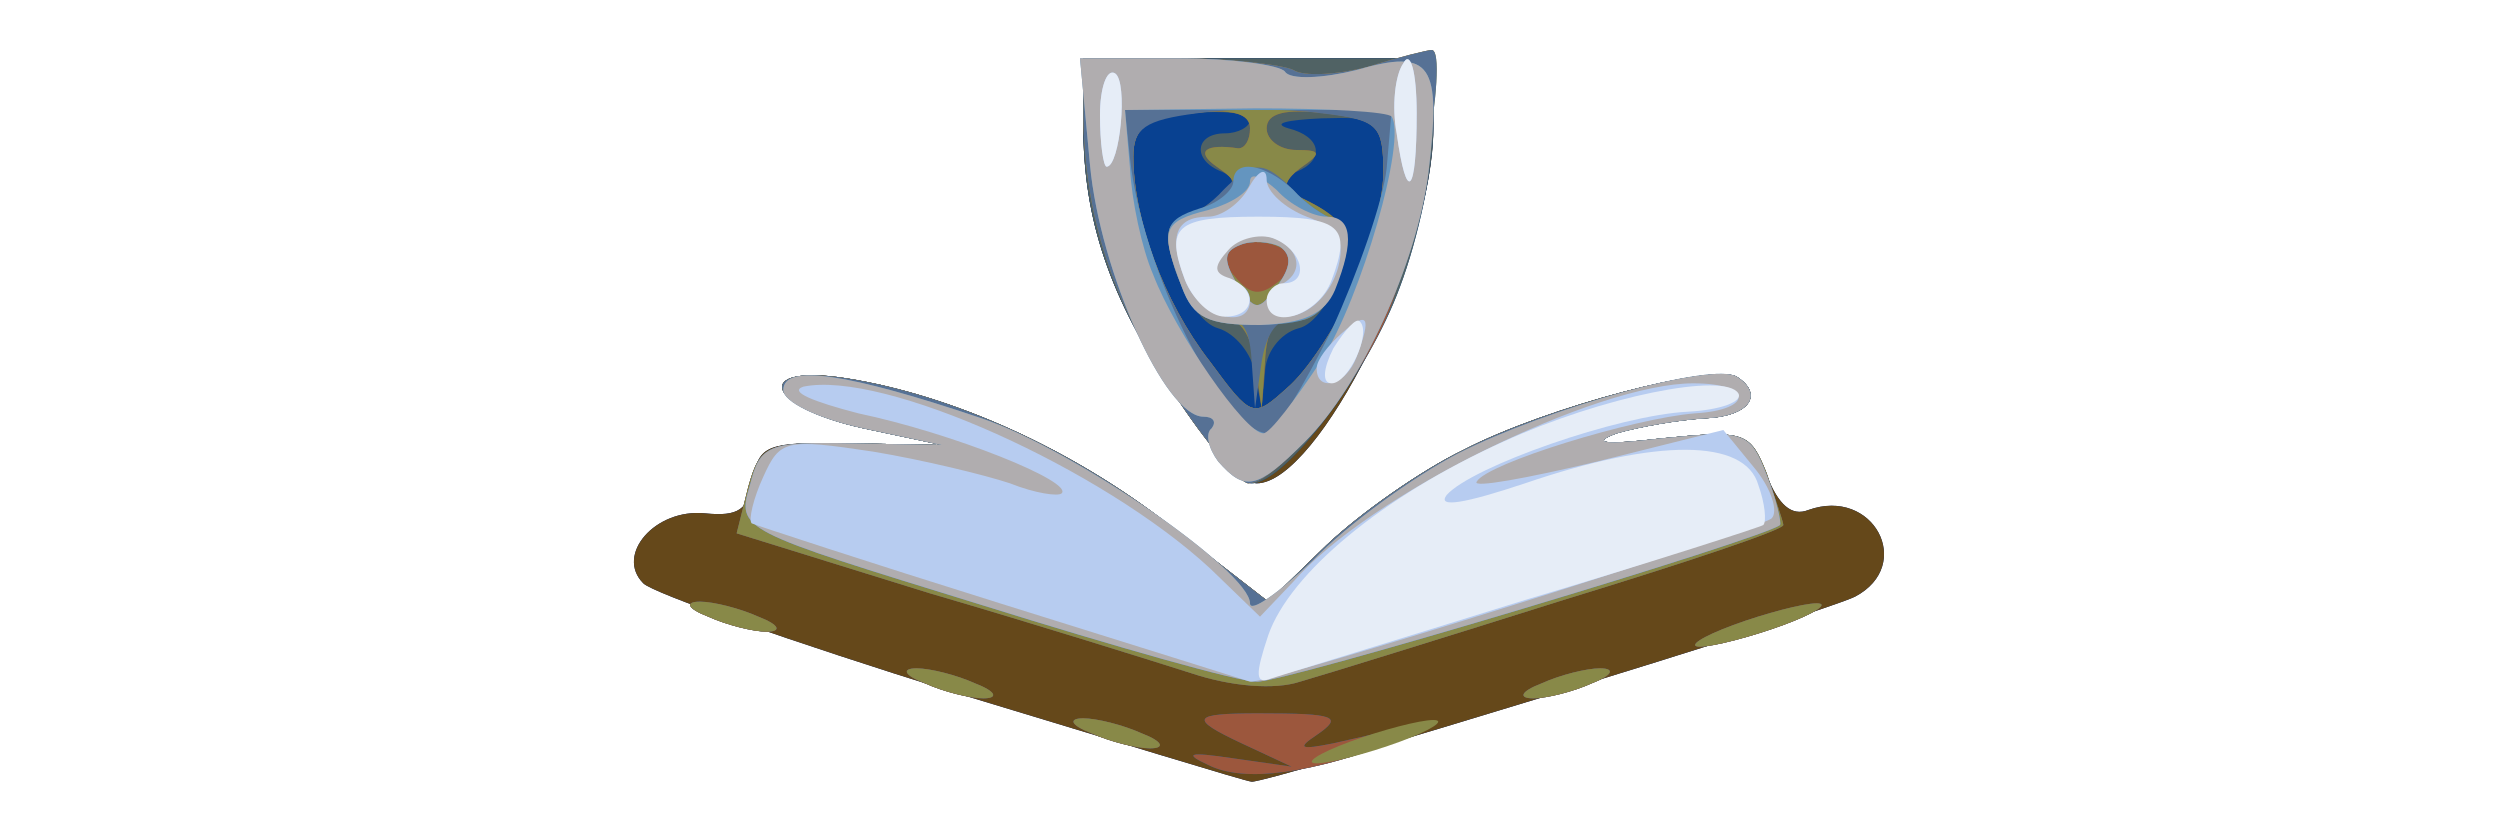 <!DOCTYPE svg PUBLIC "-//W3C//DTD SVG 20010904//EN" "http://www.w3.org/TR/2001/REC-SVG-20010904/DTD/svg10.dtd">
<svg version="1.0" xmlns="http://www.w3.org/2000/svg" width="150px" height="50px" viewBox="0 0 1500 500" preserveAspectRatio="xMidYMid meet">
<g id="layer101" fill="#01206c" stroke="none">
 <path d="M571 415 c-96 -30 -179 -59 -185 -65 -17 -17 7 -45 37 -42 20 2 26 -2 29 -20 3 -21 8 -23 58 -22 l55 1 -47 -10 c-59 -13 -67 -39 -10 -30 63 10 135 42 195 89 l58 45 35 -34 c20 -19 57 -45 82 -57 50 -26 150 -52 164 -44 17 11 7 24 -19 25 -16 1 -39 5 -53 9 -16 6 -7 7 27 3 50 -5 53 -4 63 22 7 18 15 25 25 21 39 -14 64 33 28 52 -20 10 -353 112 -362 111 -3 0 -84 -25 -180 -54z"/>
 <path d="M709 243 c-41 -60 -58 -106 -59 -163 l0 -45 105 0 105 0 0 42 c0 75 -69 213 -106 213 -7 0 -28 -21 -45 -47z"/>
 </g>
<g id="layer102" fill="#65481a" stroke="none">
 <path d="M571 415 c-96 -30 -179 -59 -185 -65 -17 -17 7 -45 37 -42 20 2 26 -2 29 -20 3 -21 8 -23 58 -22 l55 1 -47 -10 c-59 -13 -67 -39 -10 -30 63 10 135 42 195 89 l58 45 35 -34 c20 -19 57 -45 82 -57 50 -26 150 -52 164 -44 17 11 7 24 -19 25 -16 1 -39 5 -53 9 -16 6 -7 7 27 3 50 -5 53 -4 63 22 7 18 15 25 25 21 39 -14 64 33 28 52 -20 10 -353 112 -362 111 -3 0 -84 -25 -180 -54z"/>
 <path d="M709 243 c-41 -60 -58 -106 -59 -163 l0 -45 105 0 105 0 0 42 c0 75 -69 213 -106 213 -7 0 -28 -21 -45 -47z"/>
 </g>
<g id="layer103" fill="#084191" stroke="none">
 <path d="M725 459 c-15 -7 -12 -8 15 -4 l35 5 -30 -14 c-32 -15 -30 -18 10 -18 47 0 51 2 35 13 -12 8 -10 9 10 5 65 -15 72 -15 40 -2 -53 20 -93 26 -115 15z"/>
 <path d="M655 440 c-13 -5 -14 -9 -5 -9 8 0 24 4 35 9 13 5 14 9 5 9 -8 0 -24 -4 -35 -9z"/>
 <path d="M555 410 c-13 -5 -14 -9 -5 -9 8 0 24 4 35 9 13 5 14 9 5 9 -8 0 -24 -4 -35 -9z"/>
 <path d="M715 404 c-22 -7 -92 -29 -157 -48 l-116 -36 7 -28 c7 -25 11 -27 62 -26 l54 1 -47 -10 c-59 -13 -67 -39 -10 -30 63 10 135 42 195 89 l58 45 35 -34 c20 -19 57 -45 82 -57 50 -26 150 -52 164 -44 17 11 7 24 -19 25 -16 1 -39 5 -53 9 -16 6 -7 7 27 3 50 -5 53 -4 63 21 5 15 10 29 10 31 0 3 -60 23 -132 45 -73 23 -144 45 -158 49 -15 5 -41 3 -65 -5z"/>
 <path d="M925 410 c11 -5 27 -9 35 -9 9 0 8 4 -5 9 -11 5 -27 9 -35 9 -9 0 -8 -4 5 -9z"/>
 <path d="M1040 375 c19 -7 42 -13 50 -13 8 0 -1 6 -20 13 -19 7 -42 13 -50 13 -8 0 1 -6 20 -13z"/>
 <path d="M425 370 c-13 -5 -14 -9 -5 -9 8 0 24 4 35 9 13 5 14 9 5 9 -8 0 -24 -4 -35 -9z"/>
 <path d="M709 243 c-41 -60 -58 -106 -59 -163 l0 -45 105 0 105 0 0 42 c0 23 -9 66 -20 95 -19 52 -69 118 -89 118 -6 0 -25 -21 -42 -47z"/>
 </g>
<g id="layer104" fill="#506264" stroke="none">
 <path d="M725 459 c-15 -7 -12 -8 15 -4 l35 5 -30 -14 c-32 -15 -30 -18 10 -18 47 0 51 2 35 13 -12 8 -10 9 10 5 65 -15 72 -15 40 -2 -53 20 -93 26 -115 15z"/>
 <path d="M655 440 c-13 -5 -14 -9 -5 -9 8 0 24 4 35 9 13 5 14 9 5 9 -8 0 -24 -4 -35 -9z"/>
 <path d="M555 410 c-13 -5 -14 -9 -5 -9 8 0 24 4 35 9 13 5 14 9 5 9 -8 0 -24 -4 -35 -9z"/>
 <path d="M715 404 c-22 -7 -92 -29 -157 -48 l-116 -36 7 -28 c7 -25 11 -27 62 -26 l54 1 -47 -10 c-59 -13 -67 -39 -10 -30 63 10 135 42 195 89 l58 45 35 -34 c20 -19 57 -45 82 -57 50 -26 150 -52 164 -44 17 11 7 24 -19 25 -16 1 -39 5 -53 9 -16 6 -7 7 27 3 50 -5 53 -4 63 21 5 15 10 29 10 31 0 3 -60 23 -132 45 -73 23 -144 45 -158 49 -15 5 -41 3 -65 -5z"/>
 <path d="M925 410 c11 -5 27 -9 35 -9 9 0 8 4 -5 9 -11 5 -27 9 -35 9 -9 0 -8 -4 5 -9z"/>
 <path d="M1040 375 c19 -7 42 -13 50 -13 8 0 -1 6 -20 13 -19 7 -42 13 -50 13 -8 0 1 -6 20 -13z"/>
 <path d="M425 370 c-13 -5 -14 -9 -5 -9 8 0 24 4 35 9 13 5 14 9 5 9 -8 0 -24 -4 -35 -9z"/>
 <path d="M709 243 c-41 -60 -58 -106 -59 -163 l0 -45 105 0 105 0 0 42 c0 23 -9 66 -20 95 -19 52 -69 118 -89 118 -6 0 -25 -21 -42 -47z m102 -68 c10 -22 19 -55 19 -72 0 -32 -2 -33 -37 -32 -21 1 -30 3 -20 6 20 5 22 19 5 26 -10 4 -9 8 2 16 8 6 19 12 23 14 15 5 -5 60 -24 64 -11 3 -20 15 -20 27 l-2 21 -4 -21 c-2 -12 -12 -24 -22 -27 -19 -5 -39 -59 -24 -64 4 -2 15 -8 23 -14 11 -8 12 -12 3 -16 -18 -7 -16 -23 2 -23 8 0 15 -4 15 -8 0 -4 -16 -6 -35 -4 -28 3 -35 9 -35 26 0 37 18 87 46 123 25 34 26 34 46 16 12 -10 29 -36 39 -58z"/>
 </g>
<g id="layer105" fill="#9c573d" stroke="none">
 <path d="M725 459 c-15 -7 -12 -8 15 -4 l35 5 -30 -14 c-32 -15 -30 -18 10 -18 47 0 51 2 35 13 -12 8 -10 9 10 5 65 -15 72 -15 40 -2 -53 20 -93 26 -115 15z"/>
 <path d="M655 440 c-13 -5 -14 -9 -5 -9 8 0 24 4 35 9 13 5 14 9 5 9 -8 0 -24 -4 -35 -9z"/>
 <path d="M555 410 c-13 -5 -14 -9 -5 -9 8 0 24 4 35 9 13 5 14 9 5 9 -8 0 -24 -4 -35 -9z"/>
 <path d="M715 404 c-22 -7 -92 -29 -157 -48 l-116 -36 7 -28 c7 -25 11 -27 62 -26 l54 1 -47 -10 c-59 -13 -67 -39 -10 -30 63 10 135 42 195 89 l58 45 35 -34 c20 -19 57 -45 82 -57 50 -26 150 -52 164 -44 17 11 7 24 -19 25 -16 1 -39 5 -53 9 -16 6 -7 7 27 3 50 -5 53 -4 63 21 5 15 10 29 10 31 0 3 -60 23 -132 45 -73 23 -144 45 -158 49 -15 5 -41 3 -65 -5z"/>
 <path d="M925 410 c11 -5 27 -9 35 -9 9 0 8 4 -5 9 -11 5 -27 9 -35 9 -9 0 -8 -4 5 -9z"/>
 <path d="M1040 375 c19 -7 42 -13 50 -13 8 0 -1 6 -20 13 -19 7 -42 13 -50 13 -8 0 1 -6 20 -13z"/>
 <path d="M425 370 c-13 -5 -14 -9 -5 -9 8 0 24 4 35 9 13 5 14 9 5 9 -8 0 -24 -4 -35 -9z"/>
 <path d="M704 236 c-37 -56 -53 -106 -54 -166 l0 -35 58 0 c31 0 62 4 68 7 6 4 26 3 45 -2 19 -6 36 -10 38 -10 10 0 -10 121 -27 160 -19 44 -66 100 -83 100 -5 0 -25 -24 -45 -54z m107 -61 c10 -22 19 -54 19 -71 0 -29 -3 -32 -35 -36 -24 -3 -35 0 -35 9 0 7 8 13 18 13 15 0 15 2 2 11 -8 6 -11 12 -5 15 33 15 37 22 28 50 -7 19 -16 28 -27 26 -11 -2 -16 5 -17 25 l-2 28 -4 -28 c-3 -18 -10 -27 -20 -25 -17 3 -43 -54 -27 -59 5 -2 16 -8 24 -13 13 -9 13 -11 0 -20 -13 -9 -7 -14 13 -11 4 0 7 -5 7 -12 0 -9 -11 -12 -35 -9 -28 3 -35 9 -35 26 0 37 18 87 46 123 25 34 26 34 46 16 12 -10 29 -36 39 -58z"/>
 </g>
<g id="layer106" fill="#888948" stroke="none">
 <path d="M810 445 c19 -7 42 -13 50 -13 8 0 -1 6 -20 13 -19 7 -42 13 -50 13 -8 0 1 -6 20 -13z"/>
 <path d="M655 440 c-13 -5 -14 -9 -5 -9 8 0 24 4 35 9 13 5 14 9 5 9 -8 0 -24 -4 -35 -9z"/>
 <path d="M555 410 c-13 -5 -14 -9 -5 -9 8 0 24 4 35 9 13 5 14 9 5 9 -8 0 -24 -4 -35 -9z"/>
 <path d="M715 404 c-22 -7 -92 -29 -157 -48 l-116 -36 7 -28 c7 -25 11 -27 62 -26 l54 1 -47 -10 c-59 -13 -67 -39 -10 -30 63 10 135 42 195 89 l58 45 35 -34 c20 -19 57 -45 82 -57 50 -26 150 -52 164 -44 17 11 7 24 -19 25 -16 1 -39 5 -53 9 -16 6 -7 7 27 3 50 -5 53 -4 63 21 5 15 10 29 10 31 0 3 -60 23 -132 45 -73 23 -144 45 -158 49 -15 5 -41 3 -65 -5z"/>
 <path d="M925 410 c11 -5 27 -9 35 -9 9 0 8 4 -5 9 -11 5 -27 9 -35 9 -9 0 -8 -4 5 -9z"/>
 <path d="M1040 375 c19 -7 42 -13 50 -13 8 0 -1 6 -20 13 -19 7 -42 13 -50 13 -8 0 1 -6 20 -13z"/>
 <path d="M425 370 c-13 -5 -14 -9 -5 -9 8 0 24 4 35 9 13 5 14 9 5 9 -8 0 -24 -4 -35 -9z"/>
 <path d="M704 236 c-37 -56 -53 -106 -54 -166 l0 -35 58 0 c31 0 62 4 68 7 6 4 26 3 45 -2 19 -6 36 -10 38 -10 11 0 -10 122 -29 162 -21 46 -65 98 -81 98 -5 0 -25 -24 -45 -54z m107 -61 c10 -22 19 -54 19 -71 0 -29 -3 -32 -35 -36 -24 -3 -35 0 -35 9 0 7 8 13 18 13 15 0 15 2 2 11 -8 6 -11 12 -5 15 33 15 37 22 28 50 -7 19 -16 28 -27 26 -11 -2 -16 5 -17 25 l-2 28 -4 -28 c-3 -18 -10 -27 -20 -25 -17 3 -43 -54 -27 -59 5 -2 16 -8 24 -13 13 -9 13 -11 0 -20 -13 -9 -7 -14 13 -11 4 0 7 -5 7 -12 0 -9 -11 -12 -35 -9 -28 3 -35 9 -35 26 0 37 18 87 46 123 25 34 26 34 46 16 12 -10 29 -36 39 -58z m-42 -26 c-7 -4 -18 -5 -26 -2 -10 4 -11 9 -2 19 9 11 15 12 26 3 11 -9 11 -14 2 -20z"/>
 </g>
<g id="layer107" fill="#567195" stroke="none">
 <path d="M589 363 c-146 -45 -147 -45 -139 -72 6 -24 11 -26 61 -25 l54 1 -47 -10 c-59 -13 -67 -39 -10 -30 63 10 135 42 195 89 l58 45 35 -34 c20 -19 57 -45 82 -57 50 -26 150 -52 164 -44 17 11 7 24 -19 25 -16 1 -39 5 -53 9 -16 6 -7 7 27 3 50 -5 53 -4 63 22 6 15 9 29 8 30 -9 8 -299 95 -314 94 -11 0 -85 -21 -165 -46z"/>
 <path d="M704 236 c-37 -56 -53 -106 -54 -166 l0 -35 58 0 c31 0 62 4 68 7 6 4 26 3 45 -2 19 -6 36 -10 38 -10 11 0 -10 122 -29 162 -21 46 -65 98 -81 98 -5 0 -25 -24 -45 -54z m107 -61 c10 -22 19 -54 19 -71 0 -29 -3 -32 -37 -36 -21 -3 -55 -3 -75 0 -31 4 -38 9 -38 26 0 37 18 87 46 123 25 34 26 34 46 16 12 -10 29 -36 39 -58z"/>
 <path d="M751 217 c-1 -20 -6 -27 -17 -25 -21 4 -44 -54 -25 -60 6 -2 18 -10 25 -18 18 -18 24 -18 42 0 7 8 19 16 25 18 19 6 -4 64 -24 60 -10 -2 -17 7 -20 25 l-4 28 -2 -28z m17 -69 c-6 -3 -17 -4 -24 -1 -10 4 -10 9 -2 23 11 17 13 17 24 2 9 -12 9 -19 2 -24z"/>
 </g>
<g id="layer108" fill="#6495bf" stroke="none">
 <path d="M589 363 c-146 -45 -147 -45 -139 -72 6 -24 11 -26 61 -25 l54 1 -47 -10 c-28 -6 -48 -16 -48 -23 0 -16 39 -10 119 17 56 19 161 92 161 111 0 6 17 -6 38 -26 20 -21 60 -50 87 -64 53 -27 153 -55 167 -46 17 11 7 24 -19 25 -16 1 -39 5 -53 9 -16 6 -7 7 27 3 50 -5 53 -4 63 22 6 15 9 29 8 30 -9 8 -299 95 -314 94 -11 0 -85 -21 -165 -46z"/>
 <path d="M731 277 c-6 -8 -8 -17 -4 -20 3 -4 1 -7 -5 -7 -23 0 -62 -87 -68 -151 l-6 -64 58 0 c33 0 62 4 65 8 3 5 23 4 43 -1 45 -13 51 -4 43 62 -7 54 -40 127 -74 161 -29 29 -36 30 -52 12z m68 -79 c16 -35 31 -78 33 -97 l3 -35 -80 0 -80 0 3 29 c7 66 56 165 83 165 4 0 21 -28 38 -62z"/>
 <path d="M709 172 c-13 -34 -11 -40 11 -47 11 -3 20 -11 20 -16 0 -14 19 -11 36 5 7 8 19 16 25 18 9 3 9 12 2 33 -8 25 -15 29 -47 30 -31 0 -40 -4 -47 -23z m59 -24 c-6 -3 -17 -4 -24 -1 -10 4 -10 9 -2 23 11 17 13 17 24 2 9 -12 9 -19 2 -24z"/>
 </g>
<g id="layer109" fill="#b0adaf" stroke="none">
 <path d="M589 363 c-146 -45 -147 -45 -139 -72 6 -24 11 -26 61 -25 l54 1 -47 -10 c-28 -6 -48 -16 -48 -23 0 -16 39 -10 119 17 56 19 161 92 161 111 0 6 17 -6 38 -26 20 -21 60 -50 87 -64 53 -27 153 -55 167 -46 17 11 7 24 -19 25 -16 1 -39 5 -53 9 -16 6 -7 7 27 3 50 -5 53 -4 63 22 6 15 9 29 8 30 -9 8 -299 95 -314 94 -11 0 -85 -21 -165 -46z"/>
 <path d="M731 277 c-6 -8 -8 -17 -4 -20 3 -4 1 -7 -5 -7 -23 0 -62 -87 -68 -151 l-6 -64 58 0 c33 0 62 4 65 8 3 5 23 4 43 -1 45 -13 51 -4 43 62 -7 54 -40 127 -74 161 -29 29 -36 30 -52 12z m62 -61 c24 -38 51 -132 42 -146 -2 -3 -39 -5 -82 -5 l-78 1 3 35 c1 19 7 48 14 64 13 34 55 95 66 95 4 0 19 -20 35 -44z"/>
 <path d="M709 172 c-13 -34 -12 -39 16 -46 14 -4 25 -11 25 -17 0 -6 7 -3 16 5 8 9 22 16 30 16 15 0 17 14 5 44 -6 14 -18 20 -45 21 -31 0 -40 -4 -47 -23z m59 -24 c-6 -3 -17 -4 -24 -1 -10 4 -10 9 -2 23 11 17 13 17 24 2 9 -12 9 -19 2 -24z"/>
 </g>
<g id="layer110" fill="#b7ccf0" stroke="none">
 <path d="M600 362 c-80 -25 -147 -47 -149 -48 -2 -2 1 -15 7 -28 10 -22 13 -23 66 -15 30 5 67 14 82 19 15 6 29 8 31 6 7 -7 -65 -36 -122 -48 -27 -7 -42 -13 -33 -16 48 -10 179 49 244 109 l30 29 20 -21 c45 -52 182 -119 240 -119 36 0 36 16 1 18 -37 3 -125 30 -131 41 -3 4 30 -2 72 -12 l76 -19 18 22 c11 13 15 27 11 31 -8 7 -304 100 -313 98 -3 -1 -70 -22 -150 -47z"/>
 <path d="M790 221 c0 -5 7 -14 15 -21 16 -14 18 -10 9 14 -6 17 -24 22 -24 7z"/>
 <path d="M711 168 c-10 -26 -6 -38 14 -38 8 0 19 -8 24 -17 6 -11 11 -13 11 -5 0 7 11 17 24 22 19 7 23 14 19 30 -6 23 -29 37 -41 26 -3 -4 0 -11 8 -16 20 -12 -2 -35 -24 -27 -18 7 -22 27 -6 27 6 0 10 5 10 10 0 19 -31 10 -39 -12z"/>
 <path d="M838 80 c-3 -16 -1 -35 4 -42 4 -8 8 4 8 30 0 49 -6 55 -12 12z"/>
 <path d="M660 69 c0 -16 4 -28 9 -25 8 5 3 56 -5 56 -2 0 -4 -14 -4 -31z"/>
 </g>
<g id="layer111" fill="#e6edf7" stroke="none">
 <path d="M761 381 c13 -37 68 -83 141 -116 59 -27 133 -42 141 -29 3 5 -11 10 -30 11 -42 2 -130 33 -145 50 -6 8 11 5 47 -7 79 -27 132 -27 140 1 4 11 5 22 3 24 -1 1 -66 22 -143 45 -77 24 -146 45 -152 47 -10 4 -10 -2 -2 -26z"/>
 <path d="M800 209 c7 -11 14 -19 16 -16 7 7 -7 37 -17 37 -6 0 -5 -9 1 -21z"/>
 <path d="M711 168 c-12 -32 -6 -38 44 -38 50 0 56 6 44 38 -8 22 -39 31 -39 12 0 -5 5 -10 10 -10 16 0 12 -20 -6 -27 -8 -3 -21 0 -27 7 -9 10 -9 14 1 17 17 7 15 23 -3 23 -9 0 -19 -10 -24 -22z"/>
 <path d="M838 80 c-3 -16 -1 -35 4 -42 4 -8 8 4 8 30 0 49 -6 55 -12 12z"/>
 <path d="M660 69 c0 -16 4 -28 9 -25 8 5 3 56 -5 56 -2 0 -4 -14 -4 -31z"/>
 </g>

</svg>